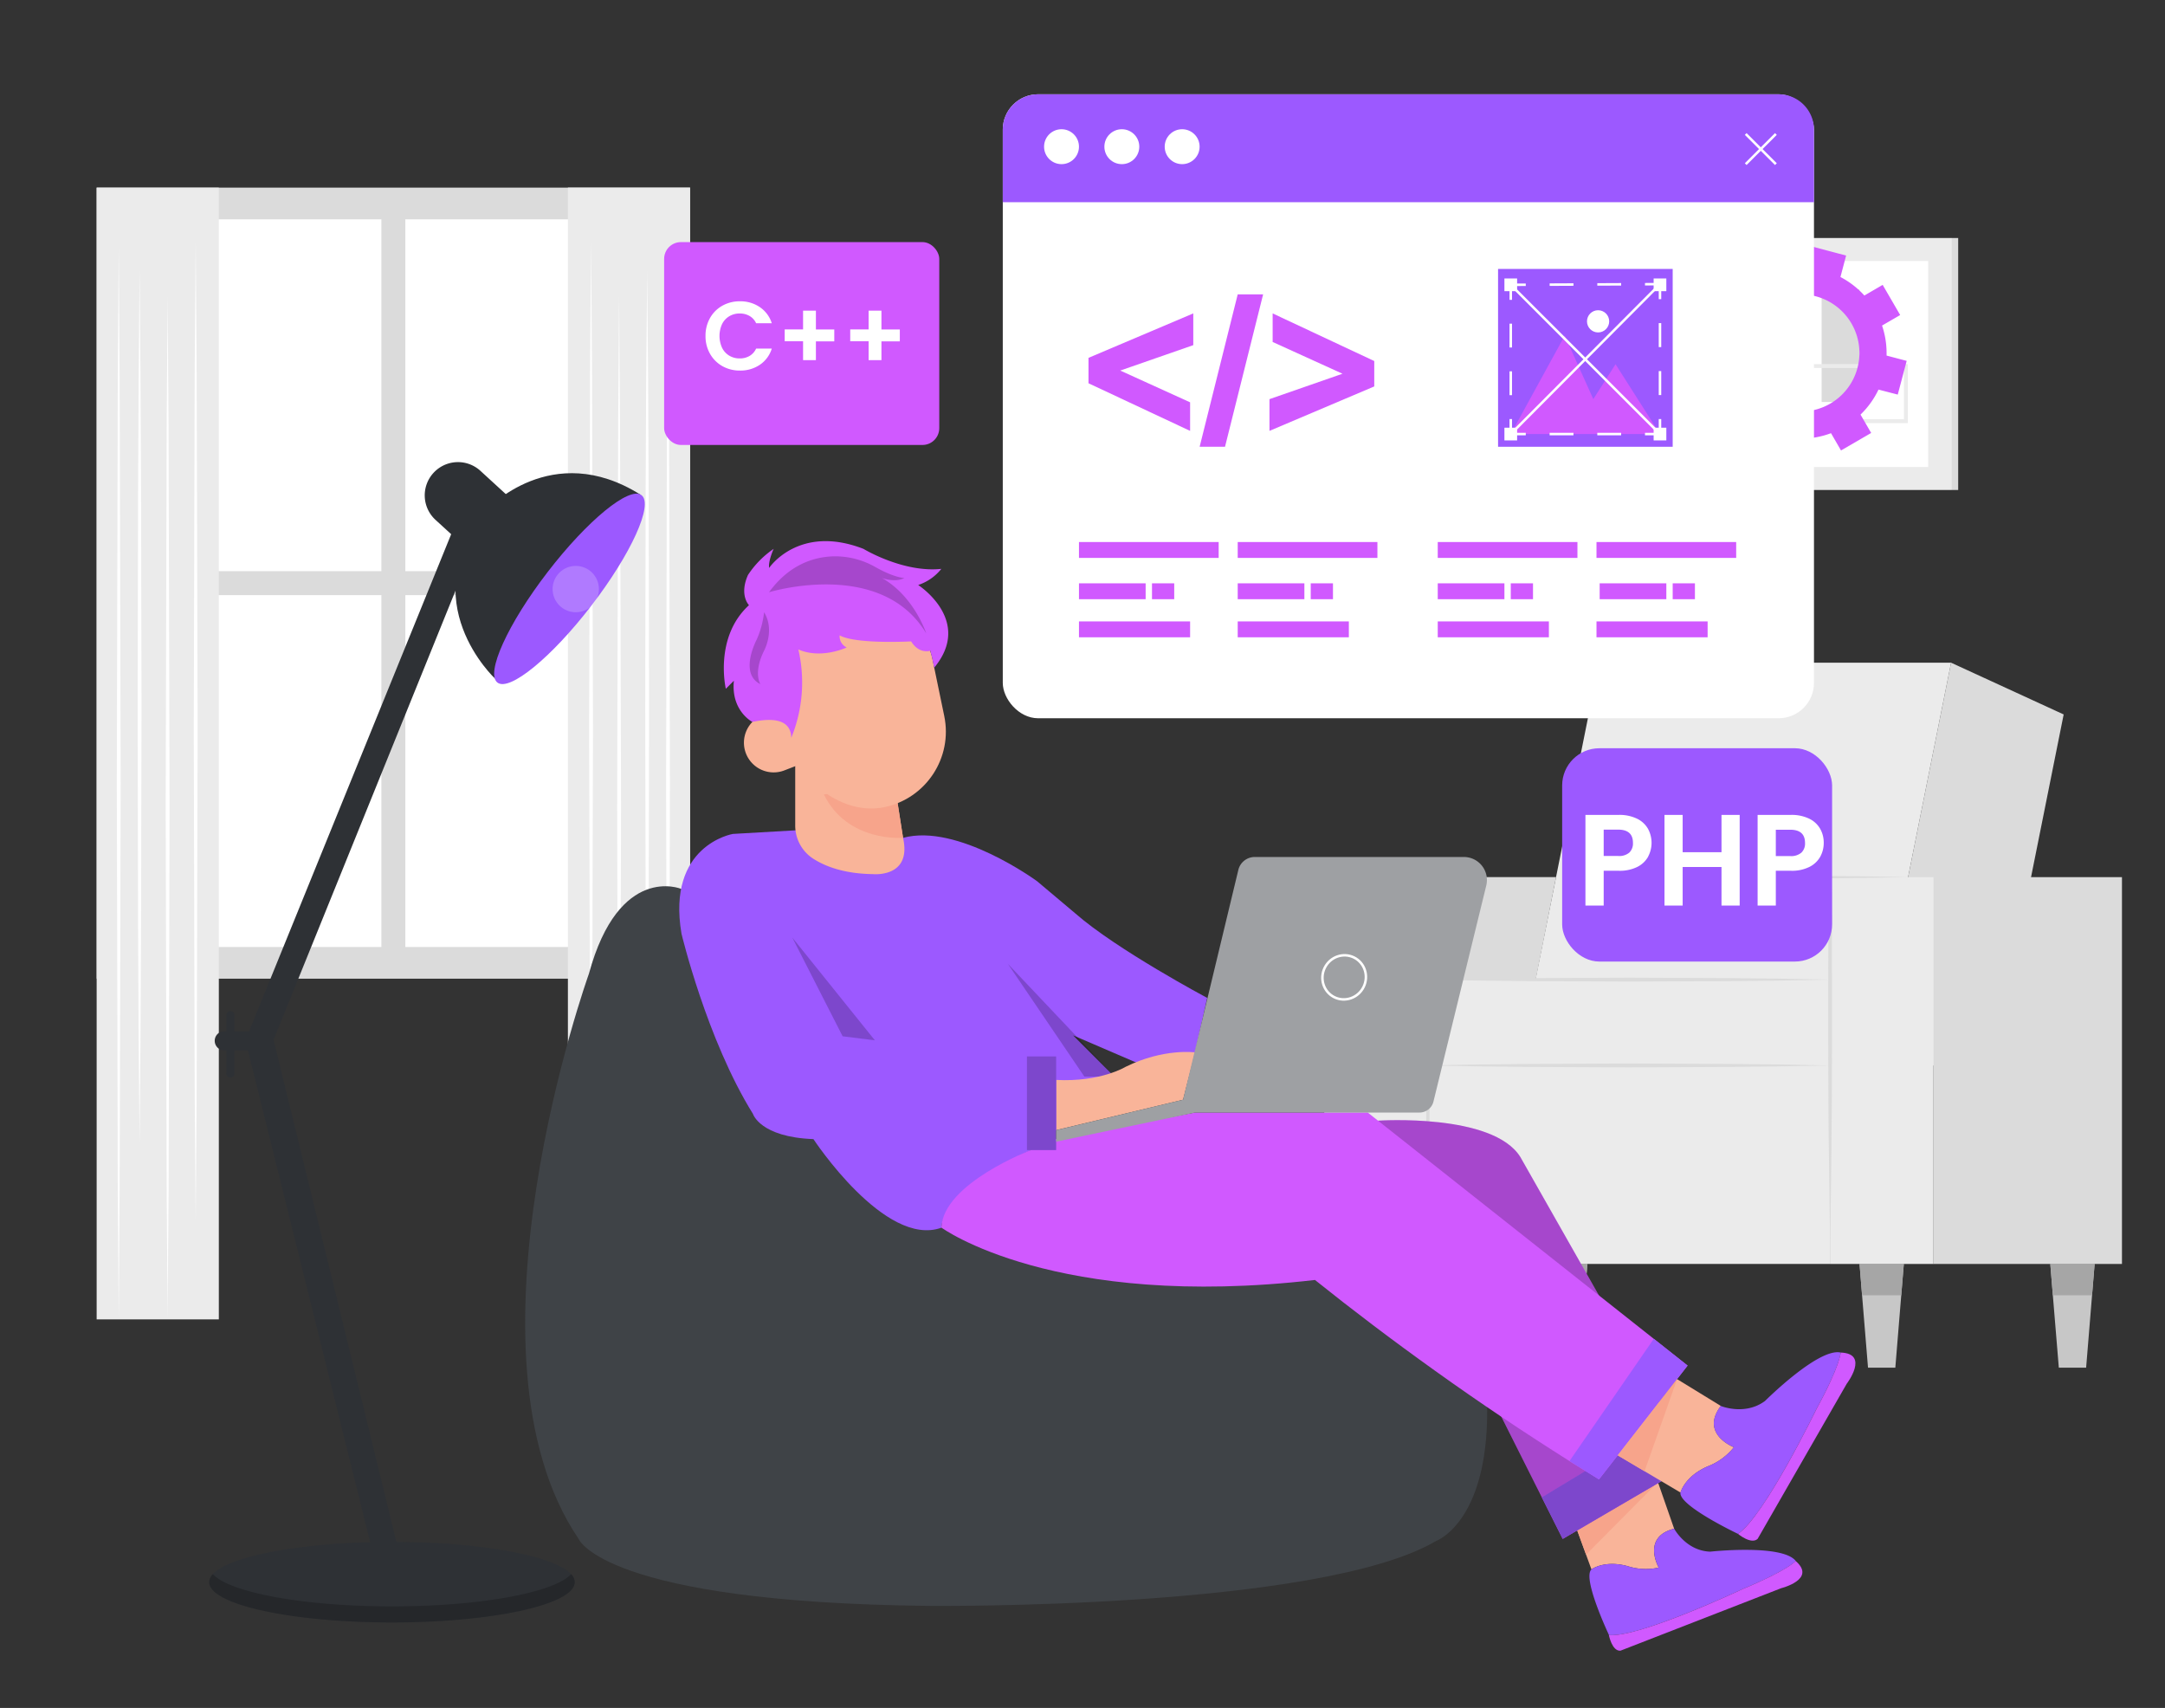 <svg xmlns="http://www.w3.org/2000/svg" width="865.76" height="682.89" viewBox="0 0 865.76 682.89"><rect x="0" y="0" width="865.76" height="682.89" fill="#333333" stroke="none"/><polygon points="747.92 426 797.09 426 825.24 285.66 780.22 264.97 747.92 426" fill="#dbdbdb"/><polygon points="607.14 426 747.92 426 780.22 264.97 639.44 264.97 607.14 426" fill="#ebebeb"/><rect x="773.17" y="350.71" width="75.38" height="154.66" fill="#dbdbdb"/><polygon points="570.98 505.37 591.57 505.37 622.25 350.7 570.98 350.7 570.98 505.37" fill="#dbdbdb"/><rect x="731.76" y="350.71" width="41.42" height="154.66" fill="#ebebeb"/><rect x="529.56" y="350.71" width="41.42" height="154.66" fill="#ebebeb"/><rect x="570.96" y="425.99" width="160.78" height="79.37" fill="#ebebeb"/><rect x="570.96" y="391.7" width="160.78" height="34.63" fill="#ebebeb"/><path d="M763.1,350.7l-15.63-.28-15.65-.19h-.46v.48l-.17,18.12-.08,18.09c0,12.07-.08,24.13,0,36.2s0,24.13.22,36.19.26,24.13.51,36.2q.39-18.11.53-36.2c.15-12.06.17-24.13.21-36.19s0-24.13,0-36.2V368.83l-.17-18.12-.48.48,15.65-.2Z" fill="#dbdbdb"/><path d="M571,350.7c-.33,12.11-.48,24.22-.61,36.33l-.18,36.34.18,36.33.22,18.18L571,496l.37-18.15.22-18.18.18-36.33L571.57,387C571.44,374.92,571.29,362.81,571,350.7Z" fill="#dbdbdb"/><path d="M571,426c13.4.31,26.79.47,40.19.59l40.2.19,40.18-.19,20.16-.22,20.16-.37-20.16-.39-20.16-.21-40.1-.19-40.32.2C597.77,425.52,584.38,425.68,571,426Z" fill="#dbdbdb"/><path d="M571,391.68c13.4.33,26.79.48,40.19.61l40.2.17,40.18-.17,20.16-.22,20.16-.39-20.16-.38-20.16-.22-40.1-.17-40.2.18C597.77,391.3,584.38,391.3,571,391.68Z" fill="#dbdbdb"/><polygon points="819.89 505.35 820.91 517.88 823.3 546.84 834.22 546.84 836.59 517.88 837.62 505.35 819.89 505.35" fill="#c7c7c7"/><polygon points="837.62 505.35 819.89 505.35 820.91 517.88 836.59 517.88 837.62 505.35" fill="#a6a6a6"/><polygon points="743.61 505.35 744.62 517.88 747 546.84 757.92 546.84 760.29 517.88 761.32 505.35 743.61 505.35" fill="#c7c7c7"/><polygon points="761.32 505.35 743.61 505.35 744.62 517.88 760.29 517.88 761.32 505.35" fill="#a6a6a6"/><polygon points="617.05 505.35 618.07 517.88 620.45 546.84 631.36 546.84 633.75 517.88 634.78 505.35 617.05 505.35" fill="#c7c7c7"/><polygon points="634.78 505.35 617.05 505.35 618.07 517.88 633.75 517.88 634.78 505.35" fill="#a6a6a6"/><polygon points="540.74 505.35 541.76 517.88 544.15 546.84 555.05 546.84 557.44 517.88 558.46 505.35 540.74 505.35" fill="#c7c7c7"/><polygon points="540.74 505.35 541.76 517.88 557.44 517.88 558.46 505.35 540.74 505.35" fill="#a6a6a6"/><rect x="38.65" y="75.02" width="237.3" height="316.29" fill="#dbdbdb"/><rect x="49.9" y="87.69" width="102.61" height="140.68" fill="#fff"/><rect x="162.09" y="87.69" width="102.61" height="140.68" fill="#fff"/><rect x="49.9" y="237.95" width="102.61" height="140.68" fill="#fff"/><rect x="162.09" y="237.95" width="102.61" height="140.68" fill="#fff"/><rect x="38.65" y="75.02" width="48.86" height="452.51" fill="#ebebeb"/><polygon points="78.26 96.52 78.63 145.45 78.77 194.38 79.03 292.23 78.77 390.08 78.63 439.01 78.26 487.94 77.87 439.01 77.73 390.08 77.48 292.23 77.73 194.38 77.87 145.45 78.26 96.52" fill="#fff"/><polygon points="55.82 107.88 56.19 151.56 56.41 195.25 56.59 282.62 56.41 370 56.19 413.69 55.82 457.37 55.43 413.69 55.22 370 55.04 282.62 55.23 195.25 55.45 151.56 55.82 107.88" fill="#fff"/><polygon points="67.03 118.19 67.4 169.33 67.54 220.49 67.81 322.8 67.56 425.12 67.42 476.26 67.03 527.42 66.66 476.26 66.52 425.12 66.26 322.8 66.52 220.49 66.66 169.33 67.03 118.19" fill="#fff"/><polygon points="47.48 99.1 47.85 152.65 47.99 206.18 48.25 313.26 47.99 420.34 47.85 473.89 47.48 527.42 47.09 473.89 46.97 420.34 46.7 313.26 46.97 206.18 47.1 152.65 47.48 99.1" fill="#fff"/><rect x="227.1" y="75" width="48.86" height="452.51" fill="#ebebeb"/><polygon points="236.36 96.52 236.73 145.45 236.87 194.38 237.13 292.23 236.87 390.08 236.73 439.01 236.36 487.94 235.97 439.01 235.85 390.08 235.58 292.23 235.85 194.38 235.97 145.45 236.36 96.52" fill="#fff"/><polygon points="258.8 107.88 259.17 151.56 259.39 195.25 259.56 282.62 259.39 370 259.17 413.69 258.8 457.37 258.41 413.69 258.19 370 258.02 282.62 258.19 195.25 258.41 151.56 258.8 107.88" fill="#fff"/><polygon points="247.57 118.19 247.94 169.33 248.08 220.49 248.35 322.8 248.08 425.12 247.96 476.26 247.57 527.42 247.2 476.26 247.06 425.12 246.8 322.8 247.06 220.49 247.2 169.33 247.57 118.19" fill="#fff"/><polygon points="267.13 99.1 267.51 152.65 267.65 206.18 267.9 313.26 267.65 420.34 267.51 473.89 267.13 527.42 266.75 473.89 266.61 420.34 266.37 313.26 266.61 206.18 266.75 152.65 267.13 99.1" fill="#fff"/><rect x="467.13" y="95.16" width="83.06" height="100.75" fill="#ebebeb"/><rect x="476.62" y="104.36" width="64.08" height="82.36" fill="#fff"/><rect x="476.62" y="104.36" width="2.5" height="82.36" fill="#dbdbdb"/><rect x="550.21" y="95.16" width="2.5" height="100.75" fill="#dbdbdb"/><rect x="498.1" y="115.71" width="15.1" height="45.02" fill="#dbdbdb"/><path d="M532.58,169.19H490.7v-23.6h41.88Zm-40.32-1.55H531v-20.5H492.26Z" fill="#ebebeb"/><rect x="697.5" y="95.16" width="83.06" height="100.75" fill="#ebebeb"/><rect x="706.99" y="104.36" width="64.08" height="82.36" fill="#fff"/><rect x="706.99" y="104.36" width="2.5" height="82.36" fill="#dbdbdb"/><rect x="780.56" y="95.16" width="2.5" height="100.75" fill="#dbdbdb"/><rect x="728.45" y="115.71" width="15.1" height="45.02" fill="#dbdbdb"/><path d="M762.92,169.19H721.05v-23.6h41.87Zm-40.31-1.55h38.76v-20.5H722.61Z" fill="#ebebeb"/><rect x="582.31" y="95.16" width="83.06" height="100.75" fill="#ebebeb"/><rect x="591.8" y="104.36" width="64.08" height="82.36" fill="#fff"/><rect x="591.8" y="104.36" width="2.5" height="82.36" fill="#dbdbdb"/><rect x="665.38" y="95.16" width="2.5" height="100.75" fill="#dbdbdb"/><rect x="617.63" y="125.65" width="12.95" height="32.74" fill="#ebebeb"/><path d="M645,168.87H608.67V144.75H645Zm-34.77-1.55h33.22v-21H610.22Z" fill="#dbdbdb"/><path d="M754.42,142.17c0-.34,0-.69,0-1a34.09,34.09,0,0,0-1.81-11l7.25-4.21-7-12.06-7.32,4.26a34.27,34.27,0,0,0-9.57-7.4l2.27-8.58-13.48-3.57-2.22,8.37c-.79,0-1.6-.08-2.41-.08a34.21,34.21,0,0,0-9.6,1.36L706,100.36l-12.06,7,4.29,7.38a34.2,34.2,0,0,0-8.38,10.31l-8.76-2.33-3.57,13.48,8.44,2.24c-.07.88-.1,1.77-.1,2.67a34.2,34.2,0,0,0,1.69,10.67l-7.46,4.33,7,12.06,7.4-4.3a34.33,34.33,0,0,0,10.8,8.17l-2.08,7.86,13.48,3.57,2.14-8.09c.44,0,.87,0,1.31,0a34.18,34.18,0,0,0,12.06-2.18l4,6.91,12.06-7L744,165.77a34.37,34.37,0,0,0,7.19-10l7.7,2,3.57-13.48Zm-34.29,22.38a23.43,23.43,0,1,1,23.43-23.43A23.43,23.43,0,0,1,720.13,164.55Z" fill="#d059ff"/><path d="M663.31,626.77a23.72,23.72,0,0,1-12.45-.58c-9.34-2.56-14.46,1.3-14.46,1.3l-9.61-26.32,36.2-8.54,6.48,18.59C656.32,614.58,663.31,626.77,663.31,626.77Z" fill="#f9b499"/><path d="M718.1,624.12s-3.11,3.7-21,11.13c0,0-41.73,19.66-53.69,18.48,0,0-10.8-22.8-7-26.24,0,0,5.12-3.86,14.46-1.3a23.72,23.72,0,0,0,12.45.58s-7-12.19,6.16-15.55c0,0,4.74,8.85,14.4,9.18C683.87,620.4,712.74,617.26,718.1,624.12Z" fill="#9c59ff"/><path d="M712.3,635,648,660c-3.4.25-4.63-6.26-4.63-6.26,12,1.18,53.69-18.48,53.69-18.48,17.89-7.43,21-11.13,21-11.13C726.54,631.47,712.3,635,712.3,635Z" fill="#d059ff"/><polygon points="626.79 601.17 634.25 621.58 662.99 592.63 626.79 601.17" fill="#f7a48b"/><path d="M551,448.08s46.09-3.14,57,14.58l69.27,122L624.91,615.3l-48.77-97.12Z" fill="#d059ff"/><path d="M551,448.08s46.09-3.14,57,14.58l69.27,122L624.91,615.3l-48.77-97.12Z" opacity="0.2"/><polygon points="624.91 615.29 616.57 598.69 667.69 567.81 677.27 584.69 624.91 615.29" fill="#9c59ff"/><polygon points="624.91 615.29 616.57 598.69 667.69 567.81 677.27 584.69 624.91 615.29" opacity="0.2"/><path d="M272.37,355.39s-24.81-10.32-36.89,34c0,0-54.48,151.82-4.08,225.93,0,0,9.92,25.33,139.7,26.76,0,0,156.35,1.66,203.27-26,0,0,22.14-8,20.23-57.73L551,475.88l-158.74-24Z" fill="#3f4347"/><path d="M318,332l-24.94,1.43s-26.58,4.43-20.54,39.87c0,0,10.07,42.29,28.59,72.09,0,0,2.82,9.26,24.17,10.06,0,0,28.59,43.5,51.14,35.44,0,0-.6-14.29,35.84-31l35-27.78-18.12-18.13,29.2,12.57,19.53-5.72L482.75,399S446.51,379.7,430,365.2l-15.3-12.88S382.88,329,361.13,335Z" fill="#9c59ff"/><polygon points="336.96 414.34 316.83 374.87 349.85 415.95 336.96 414.34" opacity="0.2"/><polygon points="403.01 385.34 433.62 430.45 445.7 430.45 403.01 385.34" opacity="0.2"/><path d="M422.34,451.86l50.75-12.15,4.83-18.93s-12.49-1.77-27.79,5.76c0,0-10.07,6.19-27.79,5.25Z" fill="#f9b499"/><path d="M674.85,546l-35.44,45.5q-5.85-3.59-11.79-7.32c-17.46-11-35.47-23-53.85-36.17-17-12.15-33-24.28-47.93-36.24-104.3,12.08-149.41-20.95-149.41-20.95.81-17.72,35.84-31,35.84-31l4.23-3.35,61.42-11.66h69L638.2,517l23.13,18.3Z" fill="#d059ff"/><path d="M674.85,546l-35.44,45.5q-5.85-3.59-11.79-7.32l33.71-48.88Z" fill="#9c59ff"/><path d="M693.38,578.65a24.78,24.78,0,0,1-10.48,7.65c-9.26,4-10.87,10.47-10.87,10.47l-25.11-14.88,23.73-30.47,17.49,10.72C679.68,573.41,693.38,578.65,693.38,578.65Z" fill="#f9b499"/><path d="M736.06,540.79s-.09,5-9.71,22.64c0,0-20.89,43-31.36,49.85,0,0-23.76-11.27-23-16.51,0,0,1.61-6.44,10.87-10.47a24.78,24.78,0,0,0,10.48-7.65s-13.7-5.24-5.24-16.51c0,0,9.67,4,17.72-2C705.86,560.12,727.2,538.78,736.06,540.79Z" fill="#9c59ff"/><path d="M738.48,553.28l-35.62,62c-2.6,2.41-7.87-2-7.87-2,10.47-6.84,31.36-49.85,31.36-49.85,9.62-17.63,9.71-22.64,9.71-22.64C747.74,541.19,738.48,553.28,738.48,553.28Z" fill="#d059ff"/><polygon points="646.92 581.89 657.63 588.24 670.65 551.42 646.92 581.89" fill="#f7a48b"/><path d="M229.84,632.61c0,8.9-32.72,16.11-73.09,16.11s-73.1-7.21-73.1-16.11a4.8,4.8,0,0,1,1.47-3.22c6.77-7.35,36.26-12.89,71.63-12.89s64.86,5.54,71.63,12.89A4.78,4.78,0,0,1,229.84,632.61Z" fill="#2e3135"/><path d="M229.84,632.61c0,8.9-32.72,16.11-73.09,16.11s-73.1-7.21-73.1-16.11a4.8,4.8,0,0,1,1.47-3.22c6.77,7.35,36.26,12.89,71.63,12.89s64.86-5.54,71.63-12.89A4.78,4.78,0,0,1,229.84,632.61Z" opacity="0.2"/><path d="M192.83,225l18-19.6-18.71-17.14a13.29,13.29,0,0,0-18.78.82h0a13.29,13.29,0,0,0,.82,18.78l6.26,5.73L99.62,412.32h-5.9v-6.44a1.61,1.61,0,0,0-3.22,0v6.44h-1a3.83,3.83,0,0,0,0,7.65h1v9.27a1.61,1.61,0,0,0,3.22,0V420h5.43L149.3,621.74h10.5l-50.4-206,78.95-194.89Z" fill="#2e3135"/><path d="M318,301.9v28.18a15.73,15.73,0,0,0,7.21,13.26c4.76,3.05,12.3,6,23.83,6.16,0,0,15.7,1.61,12.08-14.5l-3.22-20.54Z" fill="#f9b499"/><path d="M357.91,314.46,361.13,335s-22.27,1.91-31.67-17.37Z" fill="#f7a48b"/><rect x="314.19" y="238.55" width="61.66" height="85.08" rx="30.83" transform="translate(-49.86 75.85) rotate(-11.71)" fill="#f9b499"/><path d="M309.38,285.06h11.88a0,0,0,0,1,0,0v23.76a0,0,0,0,1,0,0H309.38a11.88,11.88,0,0,1-11.88-11.88v0a11.88,11.88,0,0,1,11.88-11.88Z" transform="translate(-86.25 131.5) rotate(-21.13)" fill="#f9b499"/><path d="M300.87,288.65s-8.61-4.39-7.4-16.47l-3.22,3.22s-4.83-20.54,9.26-33.43c0,0-4-4-.4-12.08a37.74,37.74,0,0,1,10.27-10.44s-2.22,4.8-1.81,7.62c0,0,11.82-17.65,37.72-7.62,0,0,15.84,9.63,31.14,8a19.75,19.75,0,0,1-9.26,6.45s22.07,14.18,6.4,33.06l-.74-3.61s-.44-1.83-.83-3.16c0,0-4.43,1.49-7.65-3.74,0,0-22.15,1.21-28.59-2.42a4.93,4.93,0,0,0,2.82,4.84s-10.07,4.83-19.33.8A58.41,58.41,0,0,1,316.42,295C316.35,290.09,313,286.1,300.87,288.65Z" fill="#d059ff"/><path d="M307.52,236.8s44.75-13.76,62.87,16.45c0,0-4.83-14.9-17.72-22.15,0,0,5.15,2,9,0,0,0-3.86,0-11.63-4.38a32.33,32.33,0,0,0-17-4.27C325.33,222.73,315.55,225.76,307.52,236.8Z" opacity="0.2"/><path d="M305.55,244.79a37.05,37.05,0,0,1-2.95,10.92s-7.25,13.55,1.47,17.83c0,0-2.95-4.45,1.48-13.38C305.55,260.16,310,252,305.55,244.79Z" opacity="0.2"/><rect x="410.66" y="422.39" width="11.68" height="37.45" fill="#9c59ff"/><rect x="410.66" y="422.39" width="11.68" height="37.45" opacity="0.2"/><path d="M422.34,456.47l55.58-11.64h89.7a5.77,5.77,0,0,0,5.61-4.41l21.11-86.36a9.22,9.22,0,0,0-9-11.41H501.76a6.75,6.75,0,0,0-6.56,5.17l-22.11,91.89-50.75,12.15Z" fill="#9ea0a3"/><ellipse cx="537.52" cy="390.78" rx="8.86" ry="8.66" transform="translate(-51.83 697.87) rotate(-63.54)" fill="none" stroke="#fff" stroke-miterlimit="10"/><path d="M198,271.37s-33.43-31-3.23-67.66c0,0,25.78-28.19,61.22-6Z" fill="#2e3135"/><ellipse cx="227.73" cy="235.47" rx="47.26" ry="11.03" transform="translate(-97.76 272.38) rotate(-52.43)" fill="#9c59ff"/><circle cx="230.24" cy="235.53" r="9.26" fill="#fff" opacity="0.2"/><rect x="401" y="37.7" width="324.39" height="249.48" rx="14.14" fill="#fff"/><path d="M725.39,51.85v29H401v-29A14.15,14.15,0,0,1,415.14,37.7H711.25A14.15,14.15,0,0,1,725.39,51.85Z" fill="#9c59ff"/><circle cx="424.49" cy="58.65" r="6.98" fill="#fff"/><circle cx="448.61" cy="58.65" r="6.98" fill="#fff"/><circle cx="472.73" cy="58.65" r="6.98" fill="#fff"/><line x1="698.09" y1="65.63" x2="710.16" y2="53.57" fill="none" stroke="#fff" stroke-miterlimit="10"/><line x1="698.09" y1="53.57" x2="710.16" y2="65.63" fill="none" stroke="#fff" stroke-miterlimit="10"/><rect x="599.06" y="107.53" width="69.83" height="71.1" fill="#9c59ff"/><polygon points="604.14 173.55 625.73 134.19 637.15 159.59 646.04 145.62 663.81 173.55 604.14 173.55" fill="#d059ff"/><circle cx="639.06" cy="128.48" r="4.44" fill="#fff"/><polygon points="435.28 143.08 435.28 153.24 475.91 172.28 475.91 160.86 447.98 148.16 477.18 138 477.18 125.31 435.28 143.08" fill="#d059ff"/><polygon points="549.55 154.51 549.55 144.35 508.92 125.31 508.92 136.73 536.85 149.43 507.65 159.59 507.65 172.28 549.55 154.51" fill="#d059ff"/><polygon points="479.72 178.63 489.87 178.63 505.11 117.69 494.95 117.69 479.72 178.63" fill="#d059ff"/><rect x="431.47" y="216.72" width="55.86" height="6.35" fill="#d059ff"/><rect x="431.47" y="248.46" width="44.44" height="6.35" fill="#d059ff"/><rect x="494.95" y="248.46" width="44.44" height="6.35" fill="#d059ff"/><rect x="574.94" y="248.46" width="44.44" height="6.35" fill="#d059ff"/><rect x="638.42" y="248.46" width="44.44" height="6.35" fill="#d059ff"/><rect x="431.47" y="233.23" width="26.66" height="6.35" fill="#d059ff"/><rect x="460.67" y="233.23" width="8.89" height="6.35" fill="#d059ff"/><rect x="494.95" y="233.23" width="26.66" height="6.35" fill="#d059ff"/><rect x="524.15" y="233.23" width="8.89" height="6.35" fill="#d059ff"/><rect x="574.94" y="233.23" width="26.66" height="6.35" fill="#d059ff"/><rect x="604.14" y="233.23" width="8.89" height="6.35" fill="#d059ff"/><rect x="639.69" y="233.23" width="26.66" height="6.35" fill="#d059ff"/><rect x="668.89" y="233.23" width="8.89" height="6.35" fill="#d059ff"/><rect x="494.95" y="216.72" width="55.86" height="6.35" fill="#d059ff"/><rect x="574.94" y="216.72" width="55.86" height="6.35" fill="#d059ff"/><rect x="638.42" y="216.72" width="55.86" height="6.35" fill="#d059ff"/><rect x="265.58" y="96.8" width="110.02" height="81.11" rx="6.72" fill="#d059ff"/><path d="M283.92,127.17a12.83,12.83,0,0,1,4.93-4.93,14,14,0,0,1,7-1.77,13.77,13.77,0,0,1,8,2.33,12.16,12.16,0,0,1,4.78,6.45h-6.26a6.43,6.43,0,0,0-2.62-2.91,7.69,7.69,0,0,0-3.91-1,8,8,0,0,0-4.22,1.11,7.56,7.56,0,0,0-2.87,3.13,11.4,11.4,0,0,0,0,9.47,7.5,7.5,0,0,0,2.87,3.15,8,8,0,0,0,4.22,1.11,7.6,7.6,0,0,0,3.91-1,6.61,6.61,0,0,0,2.62-2.94h6.26a12.08,12.08,0,0,1-4.76,6.47,13.81,13.81,0,0,1-8,2.32,14,14,0,0,1-7-1.77,12.94,12.94,0,0,1-4.93-4.92,14,14,0,0,1-1.81-7.15A14.21,14.21,0,0,1,283.92,127.17Z" fill="#fff"/><path d="M333.62,136.48h-7.35V144h-5.13v-7.55h-7.35v-4.74h7.35V124.2h5.13v7.54h7.35Z" fill="#fff"/><path d="M359.83,136.48h-7.35V144h-5.13v-7.55H340v-4.74h7.35V124.2h5.13v7.54h7.35Z" fill="#fff"/><rect x="624.69" y="299.17" width="107.95" height="85.29" rx="14.88" fill="#9c59ff"/><path d="M659.09,342.5a10.14,10.14,0,0,1-4.31,4.1,15.69,15.69,0,0,1-7.4,1.56H641.3v13.92H634V325.82h13.35a16.09,16.09,0,0,1,7.16,1.46,10.12,10.12,0,0,1,4.45,4,11.72,11.72,0,0,1,.1,11.22Zm-7.56-1.59A5.05,5.05,0,0,0,653,337q0-5.3-5.93-5.29H641.3v10.54h5.76A6.3,6.3,0,0,0,651.53,340.91Z" fill="#fff"/><path d="M695.68,325.82v36.26h-7.27V346.65H672.88v15.43h-7.27V325.82h7.27v14.91h15.53V325.82Z" fill="#fff"/><path d="M727.92,342.5a10.11,10.11,0,0,1-4.32,4.1,15.64,15.64,0,0,1-7.4,1.56h-6.07v13.92h-7.28V325.82H716.2a16.11,16.11,0,0,1,7.17,1.46,10.1,10.1,0,0,1,4.44,4,11.2,11.2,0,0,1,1.48,5.76A11.4,11.4,0,0,1,727.92,342.5Zm-7.56-1.59a5,5,0,0,0,1.45-3.87q0-5.3-5.92-5.29h-5.76v10.54h5.76A6.3,6.3,0,0,0,720.36,340.91Z" fill="#fff"/><line x1="663.81" y1="173.55" x2="604.14" y2="113.88" fill="none" stroke="#fff" stroke-miterlimit="10"/><line x1="604.14" y1="173.55" x2="663.81" y2="113.61" fill="none" stroke="#fff" stroke-miterlimit="10"/><polyline points="610.14 113.85 604.14 113.88 604.14 119.88" fill="none" stroke="#fff" stroke-miterlimit="10"/><line x1="604.14" y1="129.41" x2="604.14" y2="162.79" fill="none" stroke="#fff" stroke-miterlimit="10" stroke-dasharray="9.53 9.53"/><polyline points="604.14 167.55 604.14 173.55 610.14 173.55" fill="none" stroke="#fff" stroke-miterlimit="10"/><line x1="619.68" y1="173.55" x2="653.05" y2="173.55" fill="none" stroke="#fff" stroke-miterlimit="10" stroke-dasharray="9.53 9.53"/><polyline points="657.81 173.55 663.81 173.55 663.81 167.55" fill="none" stroke="#fff" stroke-miterlimit="10"/><line x1="663.81" y1="157.96" x2="663.81" y2="124.4" fill="none" stroke="#fff" stroke-miterlimit="10" stroke-dasharray="9.59 9.59"/><polyline points="663.81 119.61 663.81 113.61 657.81 113.64" fill="none" stroke="#fff" stroke-miterlimit="10"/><line x1="648.28" y1="113.68" x2="614.91" y2="113.83" fill="none" stroke="#fff" stroke-miterlimit="10" stroke-dasharray="9.53 9.53"/><rect x="661.27" y="111.34" width="5.08" height="5.08" fill="#fff"/><rect x="601.6" y="111.34" width="5.08" height="5.08" fill="#fff"/><rect x="661.27" y="171.01" width="5.08" height="5.08" fill="#fff"/><rect x="601.6" y="171.01" width="5.08" height="5.08" fill="#fff"/></svg>